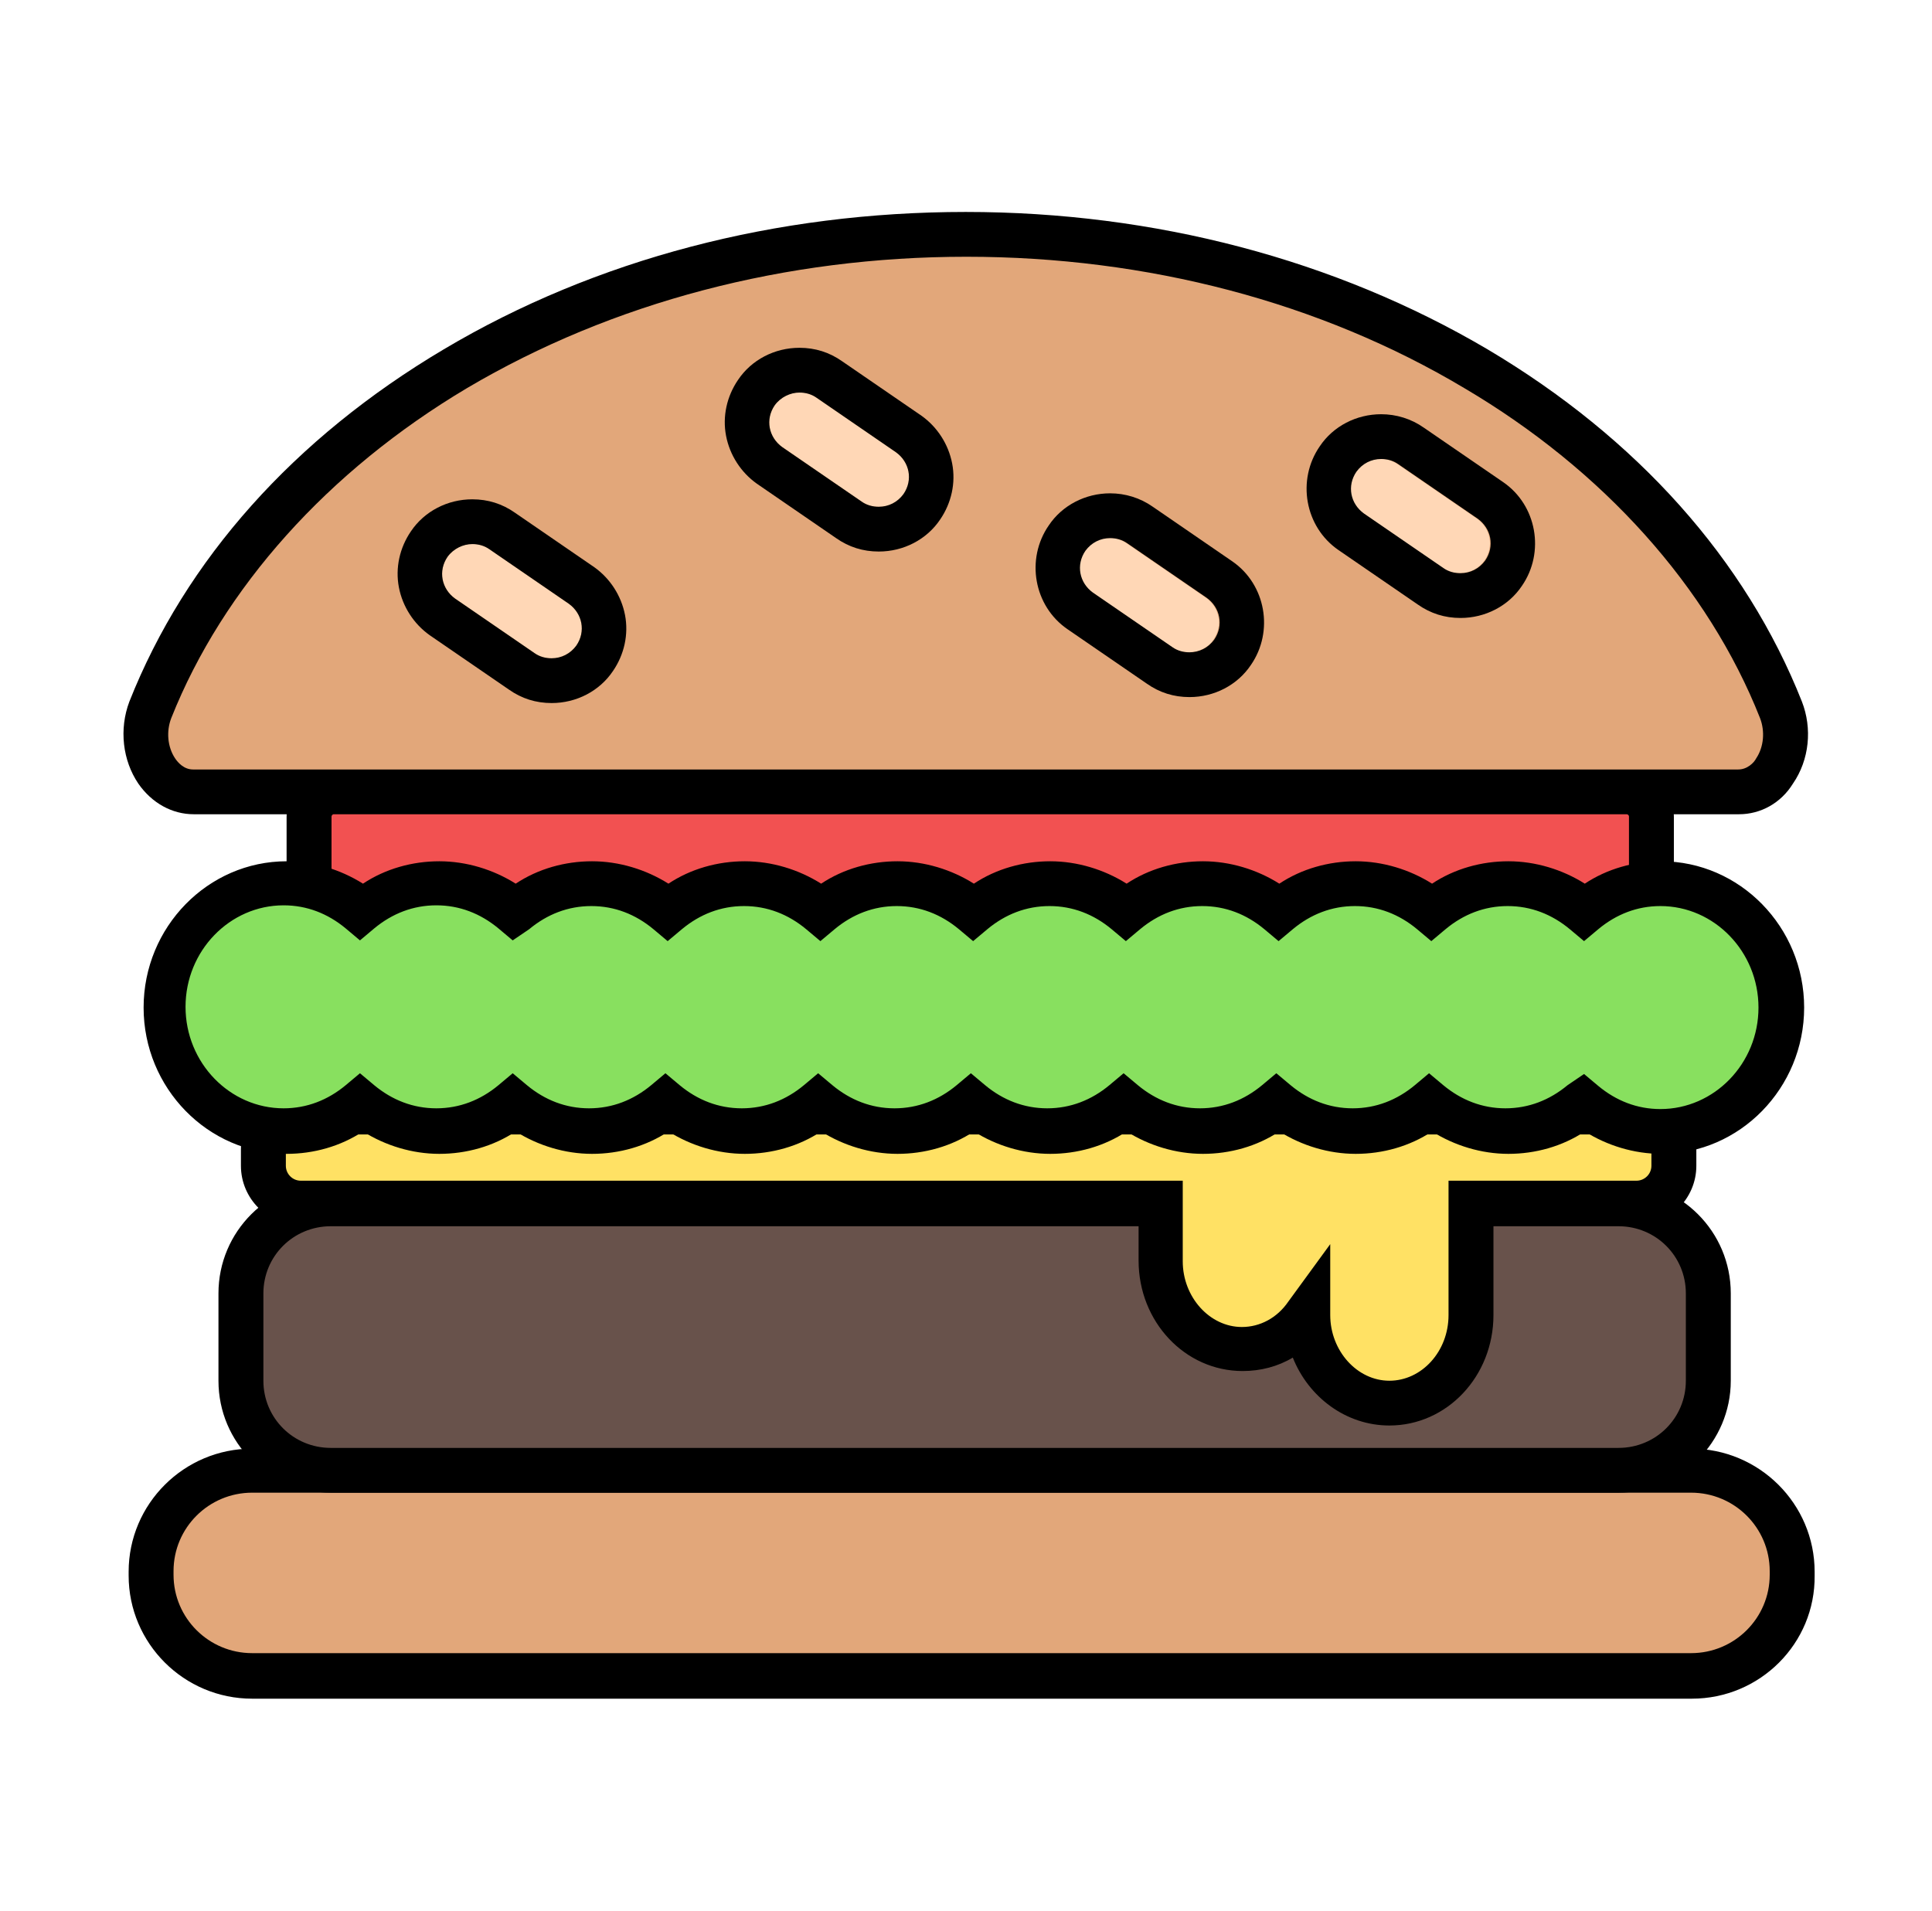 <svg width="91" height="90" viewBox="0 0 91 90" fill="none" xmlns="http://www.w3.org/2000/svg">
<path d="M45.519 11.039C27.499 11.039 12.23 20.461 7.082 33.434C6.376 35.227 7.469 37.301 9.127 37.301H81.91C83.568 37.301 84.661 35.227 83.956 33.434C78.807 20.461 63.538 11.039 45.519 11.039Z" fill="#E2A77A"/>
<path d="M81.91 38.355H9.127C8.104 38.355 7.152 37.828 6.517 36.914C5.777 35.824 5.601 34.348 6.094 33.047C8.739 26.367 13.852 20.637 20.905 16.453C28.063 12.199 36.562 9.984 45.483 9.984C54.405 9.984 62.903 12.234 70.062 16.453C77.115 20.637 82.228 26.367 84.872 33.047C85.366 34.312 85.225 35.789 84.449 36.914C83.885 37.828 82.933 38.355 81.91 38.355ZM45.519 12.094C36.985 12.094 28.839 14.238 21.998 18.281C15.439 22.184 10.502 27.703 8.069 33.82C7.822 34.453 7.893 35.191 8.245 35.719C8.386 35.93 8.668 36.246 9.092 36.246H81.875C82.298 36.246 82.616 35.93 82.721 35.719C83.074 35.191 83.144 34.453 82.898 33.82C80.465 27.668 75.528 22.148 68.969 18.281C62.198 14.238 54.052 12.094 45.519 12.094Z" fill="black"/>
<path d="M79.689 78.961H11.877C9.232 78.961 7.117 76.816 7.117 74.215V74.039C7.117 71.402 9.268 69.293 11.877 69.293H79.653C82.298 69.293 84.414 71.438 84.414 74.039V74.215C84.449 76.816 82.298 78.961 79.689 78.961Z" fill="#E2A77A"/>
<path d="M79.688 80.016H11.877C8.668 80.016 6.059 77.414 6.059 74.215V74.039C6.059 70.84 8.668 68.238 11.877 68.238H79.653C82.862 68.238 85.472 70.84 85.472 74.039V74.215C85.507 77.414 82.897 80.016 79.688 80.016ZM11.877 70.312C9.832 70.312 8.174 71.965 8.174 74.004V74.18C8.174 76.219 9.832 77.871 11.877 77.871H79.653C81.698 77.871 83.356 76.219 83.356 74.18V74.004C83.356 71.965 81.698 70.312 79.653 70.312H11.877Z" fill="black"/>
<path d="M76.233 56.707H15.58C13.252 56.707 11.348 58.605 11.348 60.926V65.039C11.348 67.359 13.252 69.258 15.58 69.258H76.233C78.56 69.258 80.464 67.359 80.464 65.039V60.926C80.464 58.605 78.56 56.707 76.233 56.707Z" fill="#68524B"/>
<path d="M76.233 70.312H15.58C12.653 70.312 10.29 67.957 10.29 65.039V60.926C10.29 58.008 12.653 55.652 15.58 55.652H76.233C79.16 55.652 81.522 58.008 81.522 60.926V65.039C81.522 67.922 79.16 70.312 76.233 70.312ZM15.58 57.762C13.817 57.762 12.406 59.168 12.406 60.926V65.039C12.406 66.797 13.817 68.203 15.58 68.203H76.233C77.996 68.203 79.406 66.797 79.406 65.039V60.926C79.406 59.168 77.996 57.762 76.233 57.762H15.58Z" fill="black"/>
<path d="M77.114 52.418H14.169C13.182 52.418 12.406 53.191 12.406 54.176V54.949C12.406 55.934 13.182 56.707 14.169 56.707H54.652V59.414C54.652 61.699 56.38 63.562 58.495 63.562C59.73 63.562 60.858 62.93 61.563 61.945V62.016C61.563 64.301 63.291 66.164 65.407 66.164C67.523 66.164 69.251 64.301 69.251 62.016V56.742H77.044C78.031 56.742 78.807 55.969 78.807 54.984V54.211C78.877 53.191 78.067 52.418 77.114 52.418Z" fill="#FFE164"/>
<path d="M65.442 67.148C63.397 67.148 61.634 65.812 60.893 63.949C60.188 64.371 59.377 64.582 58.53 64.582C55.815 64.582 53.629 62.262 53.629 59.379V57.727H14.169C12.618 57.727 11.348 56.461 11.348 54.914V54.141C11.348 52.594 12.618 51.328 14.169 51.328H77.079C78.63 51.328 79.9 52.594 79.9 54.141V54.914C79.9 56.461 78.63 57.727 77.079 57.727H70.344V61.945C70.344 64.828 68.157 67.148 65.442 67.148ZM62.656 58.605V61.945C62.656 63.633 63.926 65.039 65.442 65.039C66.958 65.039 68.228 63.668 68.228 61.945V55.617H77.079C77.467 55.617 77.784 55.301 77.784 54.914V54.141C77.784 53.754 77.467 53.438 77.079 53.438H14.169C13.781 53.438 13.464 53.754 13.464 54.141V54.914C13.464 55.301 13.781 55.617 14.169 55.617H55.709V59.414C55.709 61.102 56.979 62.508 58.495 62.508C59.341 62.508 60.153 62.086 60.681 61.312L62.656 58.605Z" fill="black"/>
<path d="M76.621 43.875H15.721C15.086 43.875 14.557 43.348 14.557 42.715V38.496C14.557 37.863 15.086 37.336 15.721 37.336H76.621C77.255 37.336 77.784 37.863 77.784 38.496V42.715C77.819 43.348 77.29 43.875 76.621 43.875Z" fill="#F25151"/>
<path d="M76.621 44.93H15.721C14.487 44.93 13.499 43.945 13.499 42.715V38.496C13.499 37.266 14.487 36.281 15.721 36.281H76.621C77.855 36.281 78.842 37.266 78.842 38.496V42.715C78.878 43.91 77.855 44.93 76.621 44.93ZM15.721 38.355C15.651 38.355 15.615 38.426 15.615 38.461V42.68C15.615 42.75 15.686 42.785 15.721 42.785H76.621C76.691 42.785 76.727 42.715 76.727 42.68V38.461C76.727 38.391 76.656 38.355 76.621 38.355H15.721Z" fill="black"/>
<path d="M78.243 41.59C76.867 41.59 75.633 42.082 74.646 42.926C73.658 42.082 72.424 41.59 71.049 41.59C69.674 41.59 68.439 42.082 67.452 42.926C66.465 42.082 65.23 41.59 63.855 41.59C62.48 41.59 61.246 42.082 60.258 42.926C59.271 42.082 58.037 41.59 56.661 41.59C55.286 41.59 54.052 42.082 53.065 42.926C52.077 42.082 50.843 41.59 49.468 41.59C48.092 41.59 46.858 42.082 45.871 42.926C44.883 42.082 43.649 41.59 42.274 41.59C40.899 41.59 39.664 42.082 38.677 42.926C37.69 42.082 36.456 41.59 35.08 41.59C33.705 41.59 32.471 42.082 31.483 42.926C30.496 42.082 29.262 41.59 27.887 41.59C26.511 41.59 25.277 42.082 24.29 42.926C23.302 42.082 22.068 41.59 20.693 41.59C19.318 41.59 18.083 42.082 17.096 42.926C16.109 42.082 14.874 41.59 13.499 41.59C10.361 41.59 7.822 44.227 7.822 47.426C7.822 50.625 10.361 53.262 13.499 53.262C14.874 53.262 16.109 52.77 17.096 51.926C18.083 52.77 19.318 53.262 20.693 53.262C22.068 53.262 23.302 52.77 24.29 51.926C25.277 52.77 26.511 53.262 27.887 53.262C29.262 53.262 30.496 52.77 31.483 51.926C32.471 52.77 33.705 53.262 35.08 53.262C36.456 53.262 37.69 52.77 38.677 51.926C39.664 52.77 40.899 53.262 42.274 53.262C43.649 53.262 44.883 52.77 45.871 51.926C46.858 52.77 48.092 53.262 49.468 53.262C50.843 53.262 52.077 52.77 53.065 51.926C54.052 52.77 55.286 53.262 56.661 53.262C58.037 53.262 59.271 52.77 60.258 51.926C61.246 52.77 62.48 53.262 63.855 53.262C65.23 53.262 66.465 52.77 67.452 51.926C68.439 52.77 69.674 53.262 71.049 53.262C72.424 53.262 73.658 52.77 74.646 51.926C75.633 52.77 76.867 53.262 78.243 53.262C81.381 53.262 83.92 50.625 83.92 47.426C83.92 44.227 81.381 41.59 78.243 41.59Z" fill="#88E05F"/>
<path d="M78.243 54.352C76.973 54.352 75.704 53.965 74.646 53.297C73.588 54 72.319 54.352 71.049 54.352C69.78 54.352 68.51 53.965 67.452 53.297C66.394 54 65.125 54.352 63.855 54.352C62.586 54.352 61.316 53.965 60.258 53.297C59.201 54 57.931 54.352 56.662 54.352C55.392 54.352 54.123 53.965 53.065 53.297C52.007 54 50.737 54.352 49.468 54.352C48.199 54.352 46.929 53.965 45.871 53.297C44.813 54 43.544 54.352 42.274 54.352C41.005 54.352 39.735 53.965 38.677 53.297C37.62 54 36.35 54.352 35.081 54.352C33.811 54.352 32.542 53.965 31.484 53.297C30.426 54 29.156 54.352 27.887 54.352C26.617 54.352 25.348 53.965 24.29 53.297C23.232 54 21.963 54.352 20.693 54.352C19.424 54.352 18.154 53.965 17.096 53.297C16.038 54 14.769 54.352 13.499 54.352C9.797 54.352 6.764 51.258 6.764 47.461C6.764 43.664 9.797 40.57 13.499 40.57C14.769 40.57 16.038 40.957 17.096 41.625C18.154 40.922 19.424 40.57 20.693 40.57C21.963 40.57 23.232 40.957 24.29 41.625C25.348 40.922 26.617 40.57 27.887 40.57C29.156 40.57 30.426 40.957 31.484 41.625C32.542 40.922 33.811 40.57 35.081 40.57C36.35 40.57 37.62 40.957 38.677 41.625C39.735 40.922 41.005 40.57 42.274 40.57C43.544 40.57 44.813 40.957 45.871 41.625C46.929 40.922 48.199 40.57 49.468 40.57C50.737 40.57 52.007 40.957 53.065 41.625C54.123 40.922 55.392 40.57 56.662 40.57C57.931 40.57 59.201 40.957 60.258 41.625C61.316 40.922 62.586 40.57 63.855 40.57C65.125 40.57 66.394 40.957 67.452 41.625C68.51 40.922 69.78 40.57 71.049 40.57C72.319 40.57 73.588 40.957 74.646 41.625C75.704 40.922 76.973 40.57 78.243 40.57C81.945 40.57 84.978 43.664 84.978 47.461C84.978 51.258 81.945 54.352 78.243 54.352ZM74.611 50.59L75.281 51.152C76.127 51.855 77.114 52.242 78.207 52.242C80.746 52.242 82.827 50.098 82.827 47.461C82.827 44.824 80.746 42.68 78.207 42.68C77.114 42.68 76.127 43.066 75.281 43.77L74.611 44.332L73.941 43.77C73.094 43.066 72.107 42.68 71.014 42.68C69.921 42.68 68.933 43.066 68.087 43.77L67.417 44.332L66.747 43.77C65.901 43.066 64.913 42.68 63.82 42.68C62.727 42.68 61.74 43.066 60.893 43.77L60.223 44.332L59.553 43.77C58.707 43.066 57.72 42.68 56.626 42.68C55.533 42.68 54.546 43.066 53.7 43.77L53.03 44.332L52.36 43.77C51.513 43.066 50.526 42.68 49.433 42.68C48.34 42.68 47.352 43.066 46.506 43.77L45.836 44.332L45.166 43.77C44.319 43.066 43.332 42.68 42.239 42.68C41.146 42.68 40.158 43.066 39.312 43.77L38.642 44.332L37.972 43.77C37.126 43.066 36.139 42.68 35.045 42.68C33.952 42.68 32.965 43.066 32.118 43.77L31.448 44.332L30.778 43.77C29.932 43.066 28.945 42.68 27.852 42.68C26.758 42.68 25.771 43.066 24.925 43.77L24.149 44.297L23.479 43.734C22.633 43.031 21.645 42.645 20.552 42.645C19.459 42.645 18.472 43.031 17.625 43.734L16.955 44.297L16.285 43.734C15.439 43.031 14.452 42.645 13.358 42.645C10.819 42.645 8.739 44.789 8.739 47.426C8.739 50.062 10.819 52.207 13.358 52.207C14.452 52.207 15.439 51.82 16.285 51.117L16.955 50.555L17.625 51.117C18.472 51.82 19.459 52.207 20.552 52.207C21.645 52.207 22.633 51.82 23.479 51.117L24.149 50.555L24.819 51.117C25.665 51.82 26.653 52.207 27.746 52.207C28.839 52.207 29.826 51.82 30.673 51.117L31.343 50.555L32.013 51.117C32.859 51.82 33.846 52.207 34.94 52.207C36.033 52.207 37.02 51.82 37.866 51.117L38.536 50.555L39.206 51.117C40.053 51.82 41.04 52.207 42.133 52.207C43.226 52.207 44.214 51.82 45.06 51.117L45.73 50.555L46.4 51.117C47.246 51.82 48.234 52.207 49.327 52.207C50.42 52.207 51.407 51.82 52.254 51.117L52.924 50.555L53.594 51.117C54.44 51.82 55.428 52.207 56.521 52.207C57.614 52.207 58.601 51.82 59.447 51.117L60.117 50.555L60.788 51.117C61.634 51.82 62.621 52.207 63.714 52.207C64.808 52.207 65.795 51.82 66.641 51.117L67.311 50.555L67.981 51.117C68.828 51.82 69.815 52.207 70.908 52.207C72.001 52.207 72.989 51.82 73.835 51.117L74.611 50.59Z" fill="black"/>
<path d="M68.757 27C68.475 27 68.193 26.929 67.946 26.754L64.208 24.187C63.573 23.73 63.397 22.886 63.855 22.218C64.314 21.586 65.16 21.41 65.83 21.867L69.568 24.433C70.203 24.89 70.379 25.734 69.921 26.402C69.639 26.789 69.216 27 68.757 27Z" fill="#FFD7B6"/>
<path d="M65.054 21.621C65.336 21.621 65.618 21.691 65.865 21.867L69.603 24.434C70.238 24.891 70.414 25.734 69.956 26.402C69.674 26.789 69.251 27 68.792 27C68.51 27 68.228 26.93 67.981 26.754L64.243 24.188C63.608 23.73 63.432 22.887 63.891 22.219C64.173 21.832 64.596 21.621 65.054 21.621ZM65.054 19.512C63.891 19.512 62.797 20.074 62.163 21.023C61.069 22.605 61.457 24.82 63.044 25.91L66.782 28.477C67.382 28.898 68.052 29.109 68.792 29.109C69.956 29.109 71.049 28.547 71.684 27.598C72.777 26.016 72.389 23.801 70.802 22.711L67.064 20.145C66.465 19.723 65.76 19.512 65.054 19.512Z" fill="black"/>
<path d="M25.983 31.008C25.701 31.008 25.418 30.937 25.172 30.761L21.434 28.195C20.799 27.738 20.623 26.894 21.081 26.226C21.54 25.593 22.421 25.418 23.056 25.875L26.794 28.441C27.428 28.898 27.605 29.742 27.146 30.41C26.864 30.797 26.406 31.008 25.983 31.008Z" fill="#FFD7B6"/>
<path d="M22.245 25.629C22.527 25.629 22.809 25.699 23.056 25.875L26.794 28.441C27.428 28.898 27.605 29.742 27.146 30.41C26.864 30.797 26.441 31.008 25.983 31.008C25.701 31.008 25.419 30.938 25.172 30.762L21.434 28.195C20.799 27.738 20.623 26.895 21.081 26.227C21.363 25.84 21.822 25.629 22.245 25.629ZM22.245 23.52C21.081 23.52 19.988 24.082 19.353 25.031C18.824 25.805 18.613 26.754 18.789 27.668C18.965 28.582 19.494 29.391 20.235 29.918L23.973 32.484C24.572 32.906 25.242 33.117 25.983 33.117C27.146 33.117 28.239 32.555 28.874 31.605C29.403 30.832 29.615 29.883 29.439 28.969C29.262 28.055 28.733 27.246 27.993 26.719L24.255 24.152C23.655 23.73 22.985 23.52 22.245 23.52Z" fill="black"/>
<path d="M41.393 23.871C41.111 23.871 40.829 23.8 40.582 23.625L36.844 21.058C36.209 20.601 36.033 19.758 36.491 19.09C36.95 18.457 37.831 18.281 38.466 18.738L42.204 21.304C42.839 21.761 43.015 22.605 42.556 23.273C42.274 23.66 41.851 23.871 41.393 23.871Z" fill="#FFD7B6"/>
<path d="M37.654 18.492C37.937 18.492 38.219 18.562 38.465 18.738L42.203 21.305C42.838 21.762 43.014 22.605 42.556 23.273C42.274 23.66 41.851 23.871 41.392 23.871C41.11 23.871 40.828 23.801 40.581 23.625L36.843 21.059C36.209 20.602 36.032 19.758 36.491 19.09C36.773 18.703 37.231 18.492 37.654 18.492ZM37.654 16.383C36.491 16.383 35.398 16.945 34.763 17.895C34.234 18.668 34.022 19.617 34.199 20.531C34.375 21.445 34.904 22.254 35.645 22.781L39.382 25.348C39.982 25.77 40.652 25.98 41.392 25.98C42.556 25.98 43.649 25.418 44.284 24.469C44.813 23.695 45.025 22.746 44.848 21.832C44.672 20.918 44.143 20.109 43.402 19.582L39.664 17.016C39.065 16.594 38.395 16.383 37.654 16.383Z" fill="black"/>
<path d="M55.991 30.726C55.709 30.726 55.427 30.656 55.18 30.48L51.443 27.914C50.808 27.457 50.631 26.613 51.09 25.945C51.548 25.312 52.395 25.136 53.065 25.593L56.803 28.16C57.437 28.617 57.614 29.461 57.155 30.129C56.908 30.515 56.45 30.726 55.991 30.726Z" fill="#FFD7B6"/>
<path d="M52.289 25.348C52.571 25.348 52.853 25.418 53.1 25.594L56.838 28.16C57.473 28.617 57.649 29.461 57.191 30.129C56.908 30.516 56.485 30.727 56.027 30.727C55.745 30.727 55.463 30.656 55.216 30.48L51.478 27.914C50.843 27.457 50.667 26.613 51.125 25.945C51.407 25.559 51.831 25.348 52.289 25.348ZM52.289 23.238C51.125 23.238 50.032 23.801 49.398 24.75C48.304 26.332 48.692 28.547 50.279 29.637L54.017 32.203C54.616 32.625 55.286 32.836 56.027 32.836C57.191 32.836 58.284 32.273 58.919 31.324C60.012 29.742 59.624 27.527 58.037 26.438L54.299 23.871C53.7 23.449 52.994 23.238 52.289 23.238Z" fill="black"/>
</svg>
